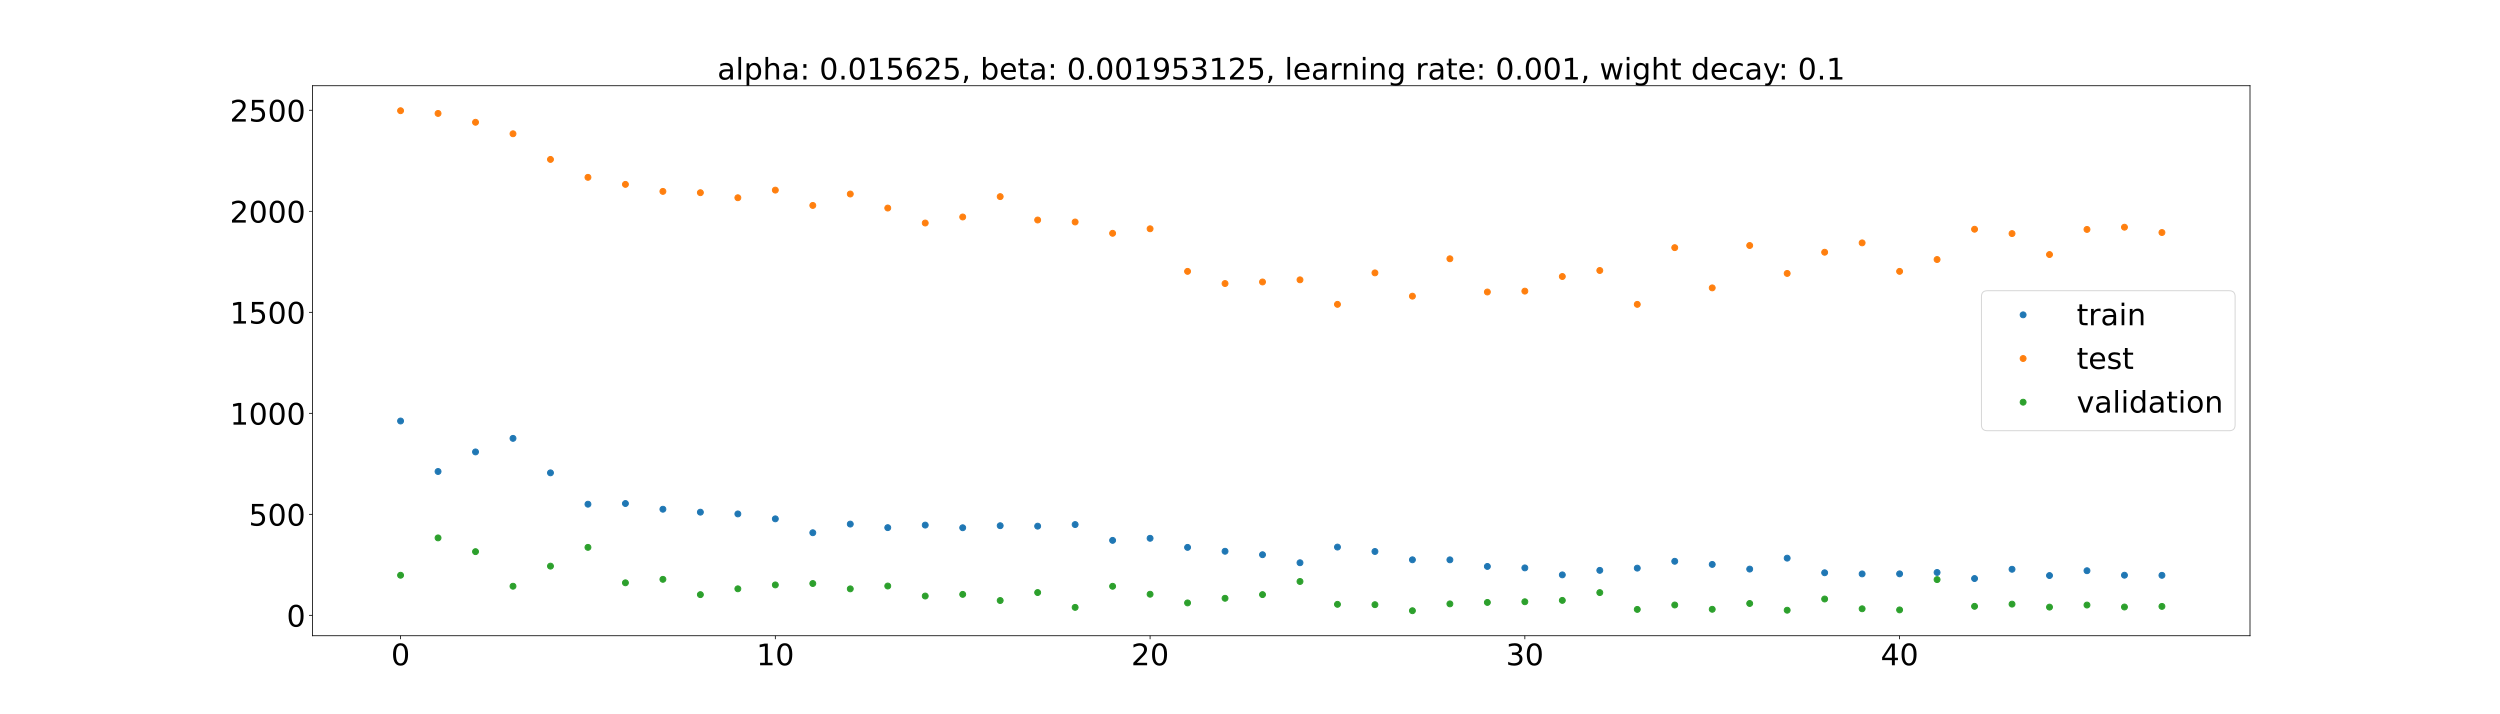 <?xml version="1.0" encoding="utf-8" standalone="no"?>
<!DOCTYPE svg PUBLIC "-//W3C//DTD SVG 1.1//EN"
  "http://www.w3.org/Graphics/SVG/1.1/DTD/svg11.dtd">
<!-- Created with matplotlib (https://matplotlib.org/) -->
<svg height="720pt" version="1.1" viewBox="0 0 2520 720" width="2520pt" xmlns="http://www.w3.org/2000/svg" xmlns:xlink="http://www.w3.org/1999/xlink">
 <defs>
  <style type="text/css">*{stroke-linecap:butt;stroke-linejoin:round;}</style>
 </defs>
 <g id="figure_1">
  <g id="patch_1">
   <path d="M 0 720 
L 2520 720 
L 2520 0 
L 0 0 
z
" style="fill:#ffffff;"/>
  </g>
  <g id="axes_1">
   <g id="patch_2">
    <path d="M 315 640.8 
L 2268 640.8 
L 2268 86.4 
L 315 86.4 
z
" style="fill:#ffffff;"/>
   </g>
   <g id="matplotlib.axis_1">
    <g id="xtick_1">
     <g id="line2d_1">
      <defs>
       <path d="M 0 0 
L 0 3.5 
" id="m7a3bc79a1e" style="stroke:#000000;stroke-width:0.8;"/>
      </defs>
      <g>
       <use style="stroke:#000000;stroke-width:0.8;" x="403.773" xlink:href="#m7a3bc79a1e" y="640.8"/>
      </g>
     </g>
     <g id="text_1">
      <!-- 0 -->
      <g transform="translate(394.229 670.595)scale(0.3 -0.3)">
       <defs>
        <path d="M 31.781 66.406 
Q 24.172 66.406 20.328 58.906 
Q 16.5 51.422 16.5 36.375 
Q 16.5 21.391 20.328 13.891 
Q 24.172 6.391 31.781 6.391 
Q 39.453 6.391 43.281 13.891 
Q 47.125 21.391 47.125 36.375 
Q 47.125 51.422 43.281 58.906 
Q 39.453 66.406 31.781 66.406 
z
M 31.781 74.219 
Q 44.047 74.219 50.516 64.516 
Q 56.984 54.828 56.984 36.375 
Q 56.984 17.969 50.516 8.266 
Q 44.047 -1.422 31.781 -1.422 
Q 19.531 -1.422 13.062 8.266 
Q 6.594 17.969 6.594 36.375 
Q 6.594 54.828 13.062 64.516 
Q 19.531 74.219 31.781 74.219 
z
" id="DejaVuSans-48"/>
       </defs>
       <use xlink:href="#DejaVuSans-48"/>
      </g>
     </g>
    </g>
    <g id="xtick_2">
     <g id="line2d_2">
      <g>
       <use style="stroke:#000000;stroke-width:0.8;" x="781.529" xlink:href="#m7a3bc79a1e" y="640.8"/>
      </g>
     </g>
     <g id="text_2">
      <!-- 10 -->
      <g transform="translate(762.442 670.595)scale(0.3 -0.3)">
       <defs>
        <path d="M 12.406 8.297 
L 28.516 8.297 
L 28.516 63.922 
L 10.984 60.406 
L 10.984 69.391 
L 28.422 72.906 
L 38.281 72.906 
L 38.281 8.297 
L 54.391 8.297 
L 54.391 0 
L 12.406 0 
z
" id="DejaVuSans-49"/>
       </defs>
       <use xlink:href="#DejaVuSans-49"/>
       <use x="63.623" xlink:href="#DejaVuSans-48"/>
      </g>
     </g>
    </g>
    <g id="xtick_3">
     <g id="line2d_3">
      <g>
       <use style="stroke:#000000;stroke-width:0.8;" x="1159.285" xlink:href="#m7a3bc79a1e" y="640.8"/>
      </g>
     </g>
     <g id="text_3">
      <!-- 20 -->
      <g transform="translate(1140.198 670.595)scale(0.3 -0.3)">
       <defs>
        <path d="M 19.188 8.297 
L 53.609 8.297 
L 53.609 0 
L 7.328 0 
L 7.328 8.297 
Q 12.938 14.109 22.625 23.891 
Q 32.328 33.688 34.812 36.531 
Q 39.547 41.844 41.422 45.531 
Q 43.312 49.219 43.312 52.781 
Q 43.312 58.594 39.234 62.25 
Q 35.156 65.922 28.609 65.922 
Q 23.969 65.922 18.812 64.312 
Q 13.672 62.703 7.812 59.422 
L 7.812 69.391 
Q 13.766 71.781 18.938 73 
Q 24.125 74.219 28.422 74.219 
Q 39.75 74.219 46.484 68.547 
Q 53.219 62.891 53.219 53.422 
Q 53.219 48.922 51.531 44.891 
Q 49.859 40.875 45.406 35.406 
Q 44.188 33.984 37.641 27.219 
Q 31.109 20.453 19.188 8.297 
z
" id="DejaVuSans-50"/>
       </defs>
       <use xlink:href="#DejaVuSans-50"/>
       <use x="63.623" xlink:href="#DejaVuSans-48"/>
      </g>
     </g>
    </g>
    <g id="xtick_4">
     <g id="line2d_4">
      <g>
       <use style="stroke:#000000;stroke-width:0.8;" x="1537.042" xlink:href="#m7a3bc79a1e" y="640.8"/>
      </g>
     </g>
     <g id="text_4">
      <!-- 30 -->
      <g transform="translate(1517.954 670.595)scale(0.3 -0.3)">
       <defs>
        <path d="M 40.578 39.312 
Q 47.656 37.797 51.625 33 
Q 55.609 28.219 55.609 21.188 
Q 55.609 10.406 48.188 4.484 
Q 40.766 -1.422 27.094 -1.422 
Q 22.516 -1.422 17.656 -0.516 
Q 12.797 0.391 7.625 2.203 
L 7.625 11.719 
Q 11.719 9.328 16.594 8.109 
Q 21.484 6.891 26.812 6.891 
Q 36.078 6.891 40.938 10.547 
Q 45.797 14.203 45.797 21.188 
Q 45.797 27.641 41.281 31.266 
Q 36.766 34.906 28.719 34.906 
L 20.219 34.906 
L 20.219 43.016 
L 29.109 43.016 
Q 36.375 43.016 40.234 45.922 
Q 44.094 48.828 44.094 54.297 
Q 44.094 59.906 40.109 62.906 
Q 36.141 65.922 28.719 65.922 
Q 24.656 65.922 20.016 65.031 
Q 15.375 64.156 9.812 62.312 
L 9.812 71.094 
Q 15.438 72.656 20.344 73.438 
Q 25.25 74.219 29.594 74.219 
Q 40.828 74.219 47.359 69.109 
Q 53.906 64.016 53.906 55.328 
Q 53.906 49.266 50.438 45.094 
Q 46.969 40.922 40.578 39.312 
z
" id="DejaVuSans-51"/>
       </defs>
       <use xlink:href="#DejaVuSans-51"/>
       <use x="63.623" xlink:href="#DejaVuSans-48"/>
      </g>
     </g>
    </g>
    <g id="xtick_5">
     <g id="line2d_5">
      <g>
       <use style="stroke:#000000;stroke-width:0.8;" x="1914.798" xlink:href="#m7a3bc79a1e" y="640.8"/>
      </g>
     </g>
     <g id="text_5">
      <!-- 40 -->
      <g transform="translate(1895.71 670.595)scale(0.3 -0.3)">
       <defs>
        <path d="M 37.797 64.312 
L 12.891 25.391 
L 37.797 25.391 
z
M 35.203 72.906 
L 47.609 72.906 
L 47.609 25.391 
L 58.016 25.391 
L 58.016 17.188 
L 47.609 17.188 
L 47.609 0 
L 37.797 0 
L 37.797 17.188 
L 4.891 17.188 
L 4.891 26.703 
z
" id="DejaVuSans-52"/>
       </defs>
       <use xlink:href="#DejaVuSans-52"/>
       <use x="63.623" xlink:href="#DejaVuSans-48"/>
      </g>
     </g>
    </g>
   </g>
   <g id="matplotlib.axis_2">
    <g id="ytick_1">
     <g id="line2d_6">
      <defs>
       <path d="M 0 0 
L -3.5 0 
" id="m03a68e1962" style="stroke:#000000;stroke-width:0.8;"/>
      </defs>
      <g>
       <use style="stroke:#000000;stroke-width:0.8;" x="315" xlink:href="#m03a68e1962" y="620.285"/>
      </g>
     </g>
     <g id="text_6">
      <!-- 0 -->
      <g transform="translate(288.913 631.683)scale(0.3 -0.3)">
       <use xlink:href="#DejaVuSans-48"/>
      </g>
     </g>
    </g>
    <g id="ytick_2">
     <g id="line2d_7">
      <g>
       <use style="stroke:#000000;stroke-width:0.8;" x="315" xlink:href="#m03a68e1962" y="518.462"/>
      </g>
     </g>
     <g id="text_7">
      <!-- 500 -->
      <g transform="translate(250.738 529.859)scale(0.3 -0.3)">
       <defs>
        <path d="M 10.797 72.906 
L 49.516 72.906 
L 49.516 64.594 
L 19.828 64.594 
L 19.828 46.734 
Q 21.969 47.469 24.109 47.828 
Q 26.266 48.188 28.422 48.188 
Q 40.625 48.188 47.75 41.5 
Q 54.891 34.812 54.891 23.391 
Q 54.891 11.625 47.562 5.094 
Q 40.234 -1.422 26.906 -1.422 
Q 22.312 -1.422 17.547 -0.641 
Q 12.797 0.141 7.719 1.703 
L 7.719 11.625 
Q 12.109 9.234 16.797 8.062 
Q 21.484 6.891 26.703 6.891 
Q 35.156 6.891 40.078 11.328 
Q 45.016 15.766 45.016 23.391 
Q 45.016 31 40.078 35.438 
Q 35.156 39.891 26.703 39.891 
Q 22.75 39.891 18.812 39.016 
Q 14.891 38.141 10.797 36.281 
z
" id="DejaVuSans-53"/>
       </defs>
       <use xlink:href="#DejaVuSans-53"/>
       <use x="63.623" xlink:href="#DejaVuSans-48"/>
       <use x="127.246" xlink:href="#DejaVuSans-48"/>
      </g>
     </g>
    </g>
    <g id="ytick_3">
     <g id="line2d_8">
      <g>
       <use style="stroke:#000000;stroke-width:0.8;" x="315" xlink:href="#m03a68e1962" y="416.638"/>
      </g>
     </g>
     <g id="text_8">
      <!-- 1000 -->
      <g transform="translate(231.65 428.036)scale(0.3 -0.3)">
       <use xlink:href="#DejaVuSans-49"/>
       <use x="63.623" xlink:href="#DejaVuSans-48"/>
       <use x="127.246" xlink:href="#DejaVuSans-48"/>
       <use x="190.869" xlink:href="#DejaVuSans-48"/>
      </g>
     </g>
    </g>
    <g id="ytick_4">
     <g id="line2d_9">
      <g>
       <use style="stroke:#000000;stroke-width:0.8;" x="315" xlink:href="#m03a68e1962" y="314.814"/>
      </g>
     </g>
     <g id="text_9">
      <!-- 1500 -->
      <g transform="translate(231.65 326.212)scale(0.3 -0.3)">
       <use xlink:href="#DejaVuSans-49"/>
       <use x="63.623" xlink:href="#DejaVuSans-53"/>
       <use x="127.246" xlink:href="#DejaVuSans-48"/>
       <use x="190.869" xlink:href="#DejaVuSans-48"/>
      </g>
     </g>
    </g>
    <g id="ytick_5">
     <g id="line2d_10">
      <g>
       <use style="stroke:#000000;stroke-width:0.8;" x="315" xlink:href="#m03a68e1962" y="212.99"/>
      </g>
     </g>
     <g id="text_10">
      <!-- 2000 -->
      <g transform="translate(231.65 224.388)scale(0.3 -0.3)">
       <use xlink:href="#DejaVuSans-50"/>
       <use x="63.623" xlink:href="#DejaVuSans-48"/>
       <use x="127.246" xlink:href="#DejaVuSans-48"/>
       <use x="190.869" xlink:href="#DejaVuSans-48"/>
      </g>
     </g>
    </g>
    <g id="ytick_6">
     <g id="line2d_11">
      <g>
       <use style="stroke:#000000;stroke-width:0.8;" x="315" xlink:href="#m03a68e1962" y="111.166"/>
      </g>
     </g>
     <g id="text_11">
      <!-- 2500 -->
      <g transform="translate(231.65 122.564)scale(0.3 -0.3)">
       <use xlink:href="#DejaVuSans-50"/>
       <use x="63.623" xlink:href="#DejaVuSans-53"/>
       <use x="127.246" xlink:href="#DejaVuSans-48"/>
       <use x="190.869" xlink:href="#DejaVuSans-48"/>
      </g>
     </g>
    </g>
   </g>
   <g id="line2d_12">
    <defs>
     <path d="M 0 3 
C 0.796 3 1.559 2.684 2.121 2.121 
C 2.684 1.559 3 0.796 3 0 
C 3 -0.796 2.684 -1.559 2.121 -2.121 
C 1.559 -2.684 0.796 -3 0 -3 
C -0.796 -3 -1.559 -2.684 -2.121 -2.121 
C -2.684 -1.559 -3 -0.796 -3 0 
C -3 0.796 -2.684 1.559 -2.121 2.121 
C -1.559 2.684 -0.796 3 0 3 
z
" id="mf863f620b2" style="stroke:#1f77b4;"/>
    </defs>
    <g clip-path="url(#p80e35e5e14)">
     <use style="fill:#1f77b4;stroke:#1f77b4;" x="403.773" xlink:href="#mf863f620b2" y="424.376"/>
     <use style="fill:#1f77b4;stroke:#1f77b4;" x="441.548" xlink:href="#mf863f620b2" y="475.265"/>
     <use style="fill:#1f77b4;stroke:#1f77b4;" x="479.324" xlink:href="#mf863f620b2" y="455.53"/>
     <use style="fill:#1f77b4;stroke:#1f77b4;" x="517.1" xlink:href="#mf863f620b2" y="441.871"/>
     <use style="fill:#1f77b4;stroke:#1f77b4;" x="554.875" xlink:href="#mf863f620b2" y="476.624"/>
     <use style="fill:#1f77b4;stroke:#1f77b4;" x="592.651" xlink:href="#mf863f620b2" y="508.236"/>
     <use style="fill:#1f77b4;stroke:#1f77b4;" x="630.426" xlink:href="#mf863f620b2" y="507.545"/>
     <use style="fill:#1f77b4;stroke:#1f77b4;" x="668.202" xlink:href="#mf863f620b2" y="513.306"/>
     <use style="fill:#1f77b4;stroke:#1f77b4;" x="705.978" xlink:href="#mf863f620b2" y="516.265"/>
     <use style="fill:#1f77b4;stroke:#1f77b4;" x="743.753" xlink:href="#mf863f620b2" y="518.026"/>
     <use style="fill:#1f77b4;stroke:#1f77b4;" x="781.529" xlink:href="#mf863f620b2" y="522.99"/>
     <use style="fill:#1f77b4;stroke:#1f77b4;" x="819.305" xlink:href="#mf863f620b2" y="536.994"/>
     <use style="fill:#1f77b4;stroke:#1f77b4;" x="857.08" xlink:href="#mf863f620b2" y="528.276"/>
     <use style="fill:#1f77b4;stroke:#1f77b4;" x="894.856" xlink:href="#mf863f620b2" y="531.854"/>
     <use style="fill:#1f77b4;stroke:#1f77b4;" x="932.632" xlink:href="#mf863f620b2" y="529.295"/>
     <use style="fill:#1f77b4;stroke:#1f77b4;" x="970.407" xlink:href="#mf863f620b2" y="531.971"/>
     <use style="fill:#1f77b4;stroke:#1f77b4;" x="1008.183" xlink:href="#mf863f620b2" y="529.903"/>
     <use style="fill:#1f77b4;stroke:#1f77b4;" x="1045.958" xlink:href="#mf863f620b2" y="530.369"/>
     <use style="fill:#1f77b4;stroke:#1f77b4;" x="1083.734" xlink:href="#mf863f620b2" y="528.749"/>
     <use style="fill:#1f77b4;stroke:#1f77b4;" x="1121.51" xlink:href="#mf863f620b2" y="544.695"/>
     <use style="fill:#1f77b4;stroke:#1f77b4;" x="1159.285" xlink:href="#mf863f620b2" y="542.597"/>
     <use style="fill:#1f77b4;stroke:#1f77b4;" x="1197.061" xlink:href="#mf863f620b2" y="551.753"/>
     <use style="fill:#1f77b4;stroke:#1f77b4;" x="1234.837" xlink:href="#mf863f620b2" y="555.68"/>
     <use style="fill:#1f77b4;stroke:#1f77b4;" x="1272.612" xlink:href="#mf863f620b2" y="559.15"/>
     <use style="fill:#1f77b4;stroke:#1f77b4;" x="1310.388" xlink:href="#mf863f620b2" y="567.238"/>
     <use style="fill:#1f77b4;stroke:#1f77b4;" x="1348.163" xlink:href="#mf863f620b2" y="551.448"/>
     <use style="fill:#1f77b4;stroke:#1f77b4;" x="1385.939" xlink:href="#mf863f620b2" y="555.9"/>
     <use style="fill:#1f77b4;stroke:#1f77b4;" x="1423.715" xlink:href="#mf863f620b2" y="564.265"/>
     <use style="fill:#1f77b4;stroke:#1f77b4;" x="1461.49" xlink:href="#mf863f620b2" y="564.3"/>
     <use style="fill:#1f77b4;stroke:#1f77b4;" x="1499.266" xlink:href="#mf863f620b2" y="570.968"/>
     <use style="fill:#1f77b4;stroke:#1f77b4;" x="1537.042" xlink:href="#mf863f620b2" y="572.43"/>
     <use style="fill:#1f77b4;stroke:#1f77b4;" x="1574.817" xlink:href="#mf863f620b2" y="579.465"/>
     <use style="fill:#1f77b4;stroke:#1f77b4;" x="1612.593" xlink:href="#mf863f620b2" y="574.914"/>
     <use style="fill:#1f77b4;stroke:#1f77b4;" x="1650.368" xlink:href="#mf863f620b2" y="572.674"/>
     <use style="fill:#1f77b4;stroke:#1f77b4;" x="1688.144" xlink:href="#mf863f620b2" y="565.776"/>
     <use style="fill:#1f77b4;stroke:#1f77b4;" x="1725.92" xlink:href="#mf863f620b2" y="568.934"/>
     <use style="fill:#1f77b4;stroke:#1f77b4;" x="1763.695" xlink:href="#mf863f620b2" y="573.64"/>
     <use style="fill:#1f77b4;stroke:#1f77b4;" x="1801.471" xlink:href="#mf863f620b2" y="562.612"/>
     <use style="fill:#1f77b4;stroke:#1f77b4;" x="1839.247" xlink:href="#mf863f620b2" y="577.349"/>
     <use style="fill:#1f77b4;stroke:#1f77b4;" x="1877.022" xlink:href="#mf863f620b2" y="578.489"/>
     <use style="fill:#1f77b4;stroke:#1f77b4;" x="1914.798" xlink:href="#mf863f620b2" y="578.433"/>
     <use style="fill:#1f77b4;stroke:#1f77b4;" x="1952.574" xlink:href="#mf863f620b2" y="577.04"/>
     <use style="fill:#1f77b4;stroke:#1f77b4;" x="1990.349" xlink:href="#mf863f620b2" y="583.164"/>
     <use style="fill:#1f77b4;stroke:#1f77b4;" x="2028.125" xlink:href="#mf863f620b2" y="573.823"/>
     <use style="fill:#1f77b4;stroke:#1f77b4;" x="2065.9" xlink:href="#mf863f620b2" y="580.145"/>
     <use style="fill:#1f77b4;stroke:#1f77b4;" x="2103.676" xlink:href="#mf863f620b2" y="575.279"/>
     <use style="fill:#1f77b4;stroke:#1f77b4;" x="2141.452" xlink:href="#mf863f620b2" y="579.804"/>
     <use style="fill:#1f77b4;stroke:#1f77b4;" x="2179.227" xlink:href="#mf863f620b2" y="579.92"/>
    </g>
   </g>
   <g id="line2d_13">
    <defs>
     <path d="M 0 3 
C 0.796 3 1.559 2.684 2.121 2.121 
C 2.684 1.559 3 0.796 3 0 
C 3 -0.796 2.684 -1.559 2.121 -2.121 
C 1.559 -2.684 0.796 -3 0 -3 
C -0.796 -3 -1.559 -2.684 -2.121 -2.121 
C -2.684 -1.559 -3 -0.796 -3 0 
C -3 0.796 -2.684 1.559 -2.121 2.121 
C -1.559 2.684 -0.796 3 0 3 
z
" id="mc8bc34fc7a" style="stroke:#ff7f0e;"/>
    </defs>
    <g clip-path="url(#p80e35e5e14)">
     <use style="fill:#ff7f0e;stroke:#ff7f0e;" x="403.773" xlink:href="#mc8bc34fc7a" y="111.6"/>
     <use style="fill:#ff7f0e;stroke:#ff7f0e;" x="441.548" xlink:href="#mc8bc34fc7a" y="114.347"/>
     <use style="fill:#ff7f0e;stroke:#ff7f0e;" x="479.324" xlink:href="#mc8bc34fc7a" y="123.244"/>
     <use style="fill:#ff7f0e;stroke:#ff7f0e;" x="517.1" xlink:href="#mc8bc34fc7a" y="134.831"/>
     <use style="fill:#ff7f0e;stroke:#ff7f0e;" x="554.875" xlink:href="#mc8bc34fc7a" y="160.694"/>
     <use style="fill:#ff7f0e;stroke:#ff7f0e;" x="592.651" xlink:href="#mc8bc34fc7a" y="178.759"/>
     <use style="fill:#ff7f0e;stroke:#ff7f0e;" x="630.426" xlink:href="#mc8bc34fc7a" y="185.852"/>
     <use style="fill:#ff7f0e;stroke:#ff7f0e;" x="668.202" xlink:href="#mc8bc34fc7a" y="192.927"/>
     <use style="fill:#ff7f0e;stroke:#ff7f0e;" x="705.978" xlink:href="#mc8bc34fc7a" y="194.241"/>
     <use style="fill:#ff7f0e;stroke:#ff7f0e;" x="743.753" xlink:href="#mc8bc34fc7a" y="199.32"/>
     <use style="fill:#ff7f0e;stroke:#ff7f0e;" x="781.529" xlink:href="#mc8bc34fc7a" y="191.64"/>
     <use style="fill:#ff7f0e;stroke:#ff7f0e;" x="819.305" xlink:href="#mc8bc34fc7a" y="207.079"/>
     <use style="fill:#ff7f0e;stroke:#ff7f0e;" x="857.08" xlink:href="#mc8bc34fc7a" y="195.561"/>
     <use style="fill:#ff7f0e;stroke:#ff7f0e;" x="894.856" xlink:href="#mc8bc34fc7a" y="209.721"/>
     <use style="fill:#ff7f0e;stroke:#ff7f0e;" x="932.632" xlink:href="#mc8bc34fc7a" y="224.796"/>
     <use style="fill:#ff7f0e;stroke:#ff7f0e;" x="970.407" xlink:href="#mc8bc34fc7a" y="218.715"/>
     <use style="fill:#ff7f0e;stroke:#ff7f0e;" x="1008.183" xlink:href="#mc8bc34fc7a" y="198.183"/>
     <use style="fill:#ff7f0e;stroke:#ff7f0e;" x="1045.958" xlink:href="#mc8bc34fc7a" y="221.763"/>
     <use style="fill:#ff7f0e;stroke:#ff7f0e;" x="1083.734" xlink:href="#mc8bc34fc7a" y="223.758"/>
     <use style="fill:#ff7f0e;stroke:#ff7f0e;" x="1121.51" xlink:href="#mc8bc34fc7a" y="235.156"/>
     <use style="fill:#ff7f0e;stroke:#ff7f0e;" x="1159.285" xlink:href="#mc8bc34fc7a" y="230.6"/>
     <use style="fill:#ff7f0e;stroke:#ff7f0e;" x="1197.061" xlink:href="#mc8bc34fc7a" y="273.536"/>
     <use style="fill:#ff7f0e;stroke:#ff7f0e;" x="1234.837" xlink:href="#mc8bc34fc7a" y="285.802"/>
     <use style="fill:#ff7f0e;stroke:#ff7f0e;" x="1272.612" xlink:href="#mc8bc34fc7a" y="284.219"/>
     <use style="fill:#ff7f0e;stroke:#ff7f0e;" x="1310.388" xlink:href="#mc8bc34fc7a" y="282.052"/>
     <use style="fill:#ff7f0e;stroke:#ff7f0e;" x="1348.163" xlink:href="#mc8bc34fc7a" y="306.775"/>
     <use style="fill:#ff7f0e;stroke:#ff7f0e;" x="1385.939" xlink:href="#mc8bc34fc7a" y="275.051"/>
     <use style="fill:#ff7f0e;stroke:#ff7f0e;" x="1423.715" xlink:href="#mc8bc34fc7a" y="298.531"/>
     <use style="fill:#ff7f0e;stroke:#ff7f0e;" x="1461.49" xlink:href="#mc8bc34fc7a" y="260.836"/>
     <use style="fill:#ff7f0e;stroke:#ff7f0e;" x="1499.266" xlink:href="#mc8bc34fc7a" y="294.332"/>
     <use style="fill:#ff7f0e;stroke:#ff7f0e;" x="1537.042" xlink:href="#mc8bc34fc7a" y="293.459"/>
     <use style="fill:#ff7f0e;stroke:#ff7f0e;" x="1574.817" xlink:href="#mc8bc34fc7a" y="278.72"/>
     <use style="fill:#ff7f0e;stroke:#ff7f0e;" x="1612.593" xlink:href="#mc8bc34fc7a" y="272.654"/>
     <use style="fill:#ff7f0e;stroke:#ff7f0e;" x="1650.368" xlink:href="#mc8bc34fc7a" y="306.793"/>
     <use style="fill:#ff7f0e;stroke:#ff7f0e;" x="1688.144" xlink:href="#mc8bc34fc7a" y="249.634"/>
     <use style="fill:#ff7f0e;stroke:#ff7f0e;" x="1725.92" xlink:href="#mc8bc34fc7a" y="290.17"/>
     <use style="fill:#ff7f0e;stroke:#ff7f0e;" x="1763.695" xlink:href="#mc8bc34fc7a" y="247.465"/>
     <use style="fill:#ff7f0e;stroke:#ff7f0e;" x="1801.471" xlink:href="#mc8bc34fc7a" y="275.619"/>
     <use style="fill:#ff7f0e;stroke:#ff7f0e;" x="1839.247" xlink:href="#mc8bc34fc7a" y="254.247"/>
     <use style="fill:#ff7f0e;stroke:#ff7f0e;" x="1877.022" xlink:href="#mc8bc34fc7a" y="244.807"/>
     <use style="fill:#ff7f0e;stroke:#ff7f0e;" x="1914.798" xlink:href="#mc8bc34fc7a" y="273.531"/>
     <use style="fill:#ff7f0e;stroke:#ff7f0e;" x="1952.574" xlink:href="#mc8bc34fc7a" y="261.592"/>
     <use style="fill:#ff7f0e;stroke:#ff7f0e;" x="1990.349" xlink:href="#mc8bc34fc7a" y="231.066"/>
     <use style="fill:#ff7f0e;stroke:#ff7f0e;" x="2028.125" xlink:href="#mc8bc34fc7a" y="235.441"/>
     <use style="fill:#ff7f0e;stroke:#ff7f0e;" x="2065.9" xlink:href="#mc8bc34fc7a" y="256.576"/>
     <use style="fill:#ff7f0e;stroke:#ff7f0e;" x="2103.676" xlink:href="#mc8bc34fc7a" y="231.266"/>
     <use style="fill:#ff7f0e;stroke:#ff7f0e;" x="2141.452" xlink:href="#mc8bc34fc7a" y="229.018"/>
     <use style="fill:#ff7f0e;stroke:#ff7f0e;" x="2179.227" xlink:href="#mc8bc34fc7a" y="234.382"/>
    </g>
   </g>
   <g id="line2d_14">
    <defs>
     <path d="M 0 3 
C 0.796 3 1.559 2.684 2.121 2.121 
C 2.684 1.559 3 0.796 3 0 
C 3 -0.796 2.684 -1.559 2.121 -2.121 
C 1.559 -2.684 0.796 -3 0 -3 
C -0.796 -3 -1.559 -2.684 -2.121 -2.121 
C -2.684 -1.559 -3 -0.796 -3 0 
C -3 0.796 -2.684 1.559 -2.121 2.121 
C -1.559 2.684 -0.796 3 0 3 
z
" id="mdd166e817a" style="stroke:#2ca02c;"/>
    </defs>
    <g clip-path="url(#p80e35e5e14)">
     <use style="fill:#2ca02c;stroke:#2ca02c;" x="403.773" xlink:href="#mdd166e817a" y="579.838"/>
     <use style="fill:#2ca02c;stroke:#2ca02c;" x="441.548" xlink:href="#mdd166e817a" y="542.193"/>
     <use style="fill:#2ca02c;stroke:#2ca02c;" x="479.324" xlink:href="#mdd166e817a" y="556.056"/>
     <use style="fill:#2ca02c;stroke:#2ca02c;" x="517.1" xlink:href="#mdd166e817a" y="590.923"/>
     <use style="fill:#2ca02c;stroke:#2ca02c;" x="554.875" xlink:href="#mdd166e817a" y="570.662"/>
     <use style="fill:#2ca02c;stroke:#2ca02c;" x="592.651" xlink:href="#mdd166e817a" y="551.74"/>
     <use style="fill:#2ca02c;stroke:#2ca02c;" x="630.426" xlink:href="#mdd166e817a" y="587.466"/>
     <use style="fill:#2ca02c;stroke:#2ca02c;" x="668.202" xlink:href="#mdd166e817a" y="583.964"/>
     <use style="fill:#2ca02c;stroke:#2ca02c;" x="705.978" xlink:href="#mdd166e817a" y="599.394"/>
     <use style="fill:#2ca02c;stroke:#2ca02c;" x="743.753" xlink:href="#mdd166e817a" y="593.508"/>
     <use style="fill:#2ca02c;stroke:#2ca02c;" x="781.529" xlink:href="#mdd166e817a" y="589.591"/>
     <use style="fill:#2ca02c;stroke:#2ca02c;" x="819.305" xlink:href="#mdd166e817a" y="588.183"/>
     <use style="fill:#2ca02c;stroke:#2ca02c;" x="857.08" xlink:href="#mdd166e817a" y="593.562"/>
     <use style="fill:#2ca02c;stroke:#2ca02c;" x="894.856" xlink:href="#mdd166e817a" y="590.71"/>
     <use style="fill:#2ca02c;stroke:#2ca02c;" x="932.632" xlink:href="#mdd166e817a" y="600.801"/>
     <use style="fill:#2ca02c;stroke:#2ca02c;" x="970.407" xlink:href="#mdd166e817a" y="599.119"/>
     <use style="fill:#2ca02c;stroke:#2ca02c;" x="1008.183" xlink:href="#mdd166e817a" y="605.321"/>
     <use style="fill:#2ca02c;stroke:#2ca02c;" x="1045.958" xlink:href="#mdd166e817a" y="597.277"/>
     <use style="fill:#2ca02c;stroke:#2ca02c;" x="1083.734" xlink:href="#mdd166e817a" y="612.237"/>
     <use style="fill:#2ca02c;stroke:#2ca02c;" x="1121.51" xlink:href="#mdd166e817a" y="590.968"/>
     <use style="fill:#2ca02c;stroke:#2ca02c;" x="1159.285" xlink:href="#mdd166e817a" y="598.989"/>
     <use style="fill:#2ca02c;stroke:#2ca02c;" x="1197.061" xlink:href="#mdd166e817a" y="607.732"/>
     <use style="fill:#2ca02c;stroke:#2ca02c;" x="1234.837" xlink:href="#mdd166e817a" y="603.073"/>
     <use style="fill:#2ca02c;stroke:#2ca02c;" x="1272.612" xlink:href="#mdd166e817a" y="599.36"/>
     <use style="fill:#2ca02c;stroke:#2ca02c;" x="1310.388" xlink:href="#mdd166e817a" y="586.13"/>
     <use style="fill:#2ca02c;stroke:#2ca02c;" x="1348.163" xlink:href="#mdd166e817a" y="609.16"/>
     <use style="fill:#2ca02c;stroke:#2ca02c;" x="1385.939" xlink:href="#mdd166e817a" y="609.511"/>
     <use style="fill:#2ca02c;stroke:#2ca02c;" x="1423.715" xlink:href="#mdd166e817a" y="615.6"/>
     <use style="fill:#2ca02c;stroke:#2ca02c;" x="1461.49" xlink:href="#mdd166e817a" y="608.696"/>
     <use style="fill:#2ca02c;stroke:#2ca02c;" x="1499.266" xlink:href="#mdd166e817a" y="607.245"/>
     <use style="fill:#2ca02c;stroke:#2ca02c;" x="1537.042" xlink:href="#mdd166e817a" y="606.564"/>
     <use style="fill:#2ca02c;stroke:#2ca02c;" x="1574.817" xlink:href="#mdd166e817a" y="605.191"/>
     <use style="fill:#2ca02c;stroke:#2ca02c;" x="1612.593" xlink:href="#mdd166e817a" y="597.329"/>
     <use style="fill:#2ca02c;stroke:#2ca02c;" x="1650.368" xlink:href="#mdd166e817a" y="614.284"/>
     <use style="fill:#2ca02c;stroke:#2ca02c;" x="1688.144" xlink:href="#mdd166e817a" y="609.823"/>
     <use style="fill:#2ca02c;stroke:#2ca02c;" x="1725.92" xlink:href="#mdd166e817a" y="614.16"/>
     <use style="fill:#2ca02c;stroke:#2ca02c;" x="1763.695" xlink:href="#mdd166e817a" y="608.307"/>
     <use style="fill:#2ca02c;stroke:#2ca02c;" x="1801.471" xlink:href="#mdd166e817a" y="615.096"/>
     <use style="fill:#2ca02c;stroke:#2ca02c;" x="1839.247" xlink:href="#mdd166e817a" y="603.799"/>
     <use style="fill:#2ca02c;stroke:#2ca02c;" x="1877.022" xlink:href="#mdd166e817a" y="613.647"/>
     <use style="fill:#2ca02c;stroke:#2ca02c;" x="1914.798" xlink:href="#mdd166e817a" y="614.777"/>
     <use style="fill:#2ca02c;stroke:#2ca02c;" x="1952.574" xlink:href="#mdd166e817a" y="584.23"/>
     <use style="fill:#2ca02c;stroke:#2ca02c;" x="1990.349" xlink:href="#mdd166e817a" y="611.174"/>
     <use style="fill:#2ca02c;stroke:#2ca02c;" x="2028.125" xlink:href="#mdd166e817a" y="608.961"/>
     <use style="fill:#2ca02c;stroke:#2ca02c;" x="2065.9" xlink:href="#mdd166e817a" y="611.97"/>
     <use style="fill:#2ca02c;stroke:#2ca02c;" x="2103.676" xlink:href="#mdd166e817a" y="609.882"/>
     <use style="fill:#2ca02c;stroke:#2ca02c;" x="2141.452" xlink:href="#mdd166e817a" y="611.86"/>
     <use style="fill:#2ca02c;stroke:#2ca02c;" x="2179.227" xlink:href="#mdd166e817a" y="611.258"/>
    </g>
   </g>
   <g id="patch_3">
    <path d="M 315 640.8 
L 315 86.4 
" style="fill:none;stroke:#000000;stroke-linecap:square;stroke-linejoin:miter;stroke-width:0.8;"/>
   </g>
   <g id="patch_4">
    <path d="M 2268 640.8 
L 2268 86.4 
" style="fill:none;stroke:#000000;stroke-linecap:square;stroke-linejoin:miter;stroke-width:0.8;"/>
   </g>
   <g id="patch_5">
    <path d="M 315 640.8 
L 2268 640.8 
" style="fill:none;stroke:#000000;stroke-linecap:square;stroke-linejoin:miter;stroke-width:0.8;"/>
   </g>
   <g id="patch_6">
    <path d="M 315 86.4 
L 2268 86.4 
" style="fill:none;stroke:#000000;stroke-linecap:square;stroke-linejoin:miter;stroke-width:0.8;"/>
   </g>
   <g id="text_12">
    <!-- alpha: 0.015625, beta: 0.001953125, learning rate: 0.001, wight decay: 0.1 -->
    <g transform="translate(723.11 80.161)scale(0.3 -0.3)">
     <defs>
      <path d="M 34.281 27.484 
Q 23.391 27.484 19.188 25 
Q 14.984 22.516 14.984 16.5 
Q 14.984 11.719 18.141 8.906 
Q 21.297 6.109 26.703 6.109 
Q 34.188 6.109 38.703 11.406 
Q 43.219 16.703 43.219 25.484 
L 43.219 27.484 
z
M 52.203 31.203 
L 52.203 0 
L 43.219 0 
L 43.219 8.297 
Q 40.141 3.328 35.547 0.953 
Q 30.953 -1.422 24.312 -1.422 
Q 15.922 -1.422 10.953 3.297 
Q 6 8.016 6 15.922 
Q 6 25.141 12.172 29.828 
Q 18.359 34.516 30.609 34.516 
L 43.219 34.516 
L 43.219 35.406 
Q 43.219 41.609 39.141 45 
Q 35.062 48.391 27.688 48.391 
Q 23 48.391 18.547 47.266 
Q 14.109 46.141 10.016 43.891 
L 10.016 52.203 
Q 14.938 54.109 19.578 55.047 
Q 24.219 56 28.609 56 
Q 40.484 56 46.344 49.844 
Q 52.203 43.703 52.203 31.203 
z
" id="DejaVuSans-97"/>
      <path d="M 9.422 75.984 
L 18.406 75.984 
L 18.406 0 
L 9.422 0 
z
" id="DejaVuSans-108"/>
      <path d="M 18.109 8.203 
L 18.109 -20.797 
L 9.078 -20.797 
L 9.078 54.688 
L 18.109 54.688 
L 18.109 46.391 
Q 20.953 51.266 25.266 53.625 
Q 29.594 56 35.594 56 
Q 45.562 56 51.781 48.094 
Q 58.016 40.188 58.016 27.297 
Q 58.016 14.406 51.781 6.484 
Q 45.562 -1.422 35.594 -1.422 
Q 29.594 -1.422 25.266 0.953 
Q 20.953 3.328 18.109 8.203 
z
M 48.688 27.297 
Q 48.688 37.203 44.609 42.844 
Q 40.531 48.484 33.406 48.484 
Q 26.266 48.484 22.188 42.844 
Q 18.109 37.203 18.109 27.297 
Q 18.109 17.391 22.188 11.75 
Q 26.266 6.109 33.406 6.109 
Q 40.531 6.109 44.609 11.75 
Q 48.688 17.391 48.688 27.297 
z
" id="DejaVuSans-112"/>
      <path d="M 54.891 33.016 
L 54.891 0 
L 45.906 0 
L 45.906 32.719 
Q 45.906 40.484 42.875 44.328 
Q 39.844 48.188 33.797 48.188 
Q 26.516 48.188 22.312 43.547 
Q 18.109 38.922 18.109 30.906 
L 18.109 0 
L 9.078 0 
L 9.078 75.984 
L 18.109 75.984 
L 18.109 46.188 
Q 21.344 51.125 25.703 53.562 
Q 30.078 56 35.797 56 
Q 45.219 56 50.047 50.172 
Q 54.891 44.344 54.891 33.016 
z
" id="DejaVuSans-104"/>
      <path d="M 11.719 12.406 
L 22.016 12.406 
L 22.016 0 
L 11.719 0 
z
M 11.719 51.703 
L 22.016 51.703 
L 22.016 39.312 
L 11.719 39.312 
z
" id="DejaVuSans-58"/>
      <path id="DejaVuSans-32"/>
      <path d="M 10.688 12.406 
L 21 12.406 
L 21 0 
L 10.688 0 
z
" id="DejaVuSans-46"/>
      <path d="M 33.016 40.375 
Q 26.375 40.375 22.484 35.828 
Q 18.609 31.297 18.609 23.391 
Q 18.609 15.531 22.484 10.953 
Q 26.375 6.391 33.016 6.391 
Q 39.656 6.391 43.531 10.953 
Q 47.406 15.531 47.406 23.391 
Q 47.406 31.297 43.531 35.828 
Q 39.656 40.375 33.016 40.375 
z
M 52.594 71.297 
L 52.594 62.312 
Q 48.875 64.062 45.094 64.984 
Q 41.312 65.922 37.594 65.922 
Q 27.828 65.922 22.672 59.328 
Q 17.531 52.734 16.797 39.406 
Q 19.672 43.656 24.016 45.922 
Q 28.375 48.188 33.594 48.188 
Q 44.578 48.188 50.953 41.516 
Q 57.328 34.859 57.328 23.391 
Q 57.328 12.156 50.688 5.359 
Q 44.047 -1.422 33.016 -1.422 
Q 20.359 -1.422 13.672 8.266 
Q 6.984 17.969 6.984 36.375 
Q 6.984 53.656 15.188 63.938 
Q 23.391 74.219 37.203 74.219 
Q 40.922 74.219 44.703 73.484 
Q 48.484 72.75 52.594 71.297 
z
" id="DejaVuSans-54"/>
      <path d="M 11.719 12.406 
L 22.016 12.406 
L 22.016 4 
L 14.016 -11.625 
L 7.719 -11.625 
L 11.719 4 
z
" id="DejaVuSans-44"/>
      <path d="M 48.688 27.297 
Q 48.688 37.203 44.609 42.844 
Q 40.531 48.484 33.406 48.484 
Q 26.266 48.484 22.188 42.844 
Q 18.109 37.203 18.109 27.297 
Q 18.109 17.391 22.188 11.75 
Q 26.266 6.109 33.406 6.109 
Q 40.531 6.109 44.609 11.75 
Q 48.688 17.391 48.688 27.297 
z
M 18.109 46.391 
Q 20.953 51.266 25.266 53.625 
Q 29.594 56 35.594 56 
Q 45.562 56 51.781 48.094 
Q 58.016 40.188 58.016 27.297 
Q 58.016 14.406 51.781 6.484 
Q 45.562 -1.422 35.594 -1.422 
Q 29.594 -1.422 25.266 0.953 
Q 20.953 3.328 18.109 8.203 
L 18.109 0 
L 9.078 0 
L 9.078 75.984 
L 18.109 75.984 
z
" id="DejaVuSans-98"/>
      <path d="M 56.203 29.594 
L 56.203 25.203 
L 14.891 25.203 
Q 15.484 15.922 20.484 11.062 
Q 25.484 6.203 34.422 6.203 
Q 39.594 6.203 44.453 7.469 
Q 49.312 8.734 54.109 11.281 
L 54.109 2.781 
Q 49.266 0.734 44.188 -0.344 
Q 39.109 -1.422 33.891 -1.422 
Q 20.797 -1.422 13.156 6.188 
Q 5.516 13.812 5.516 26.812 
Q 5.516 40.234 12.766 48.109 
Q 20.016 56 32.328 56 
Q 43.359 56 49.781 48.891 
Q 56.203 41.797 56.203 29.594 
z
M 47.219 32.234 
Q 47.125 39.594 43.094 43.984 
Q 39.062 48.391 32.422 48.391 
Q 24.906 48.391 20.391 44.141 
Q 15.875 39.891 15.188 32.172 
z
" id="DejaVuSans-101"/>
      <path d="M 18.312 70.219 
L 18.312 54.688 
L 36.812 54.688 
L 36.812 47.703 
L 18.312 47.703 
L 18.312 18.016 
Q 18.312 11.328 20.141 9.422 
Q 21.969 7.516 27.594 7.516 
L 36.812 7.516 
L 36.812 0 
L 27.594 0 
Q 17.188 0 13.234 3.875 
Q 9.281 7.766 9.281 18.016 
L 9.281 47.703 
L 2.688 47.703 
L 2.688 54.688 
L 9.281 54.688 
L 9.281 70.219 
z
" id="DejaVuSans-116"/>
      <path d="M 10.984 1.516 
L 10.984 10.5 
Q 14.703 8.734 18.5 7.812 
Q 22.312 6.891 25.984 6.891 
Q 35.75 6.891 40.891 13.453 
Q 46.047 20.016 46.781 33.406 
Q 43.953 29.203 39.594 26.953 
Q 35.25 24.703 29.984 24.703 
Q 19.047 24.703 12.672 31.312 
Q 6.297 37.938 6.297 49.422 
Q 6.297 60.641 12.938 67.422 
Q 19.578 74.219 30.609 74.219 
Q 43.266 74.219 49.922 64.516 
Q 56.594 54.828 56.594 36.375 
Q 56.594 19.141 48.406 8.859 
Q 40.234 -1.422 26.422 -1.422 
Q 22.703 -1.422 18.891 -0.688 
Q 15.094 0.047 10.984 1.516 
z
M 30.609 32.422 
Q 37.25 32.422 41.125 36.953 
Q 45.016 41.5 45.016 49.422 
Q 45.016 57.281 41.125 61.844 
Q 37.25 66.406 30.609 66.406 
Q 23.969 66.406 20.094 61.844 
Q 16.219 57.281 16.219 49.422 
Q 16.219 41.5 20.094 36.953 
Q 23.969 32.422 30.609 32.422 
z
" id="DejaVuSans-57"/>
      <path d="M 41.109 46.297 
Q 39.594 47.172 37.812 47.578 
Q 36.031 48 33.891 48 
Q 26.266 48 22.188 43.047 
Q 18.109 38.094 18.109 28.812 
L 18.109 0 
L 9.078 0 
L 9.078 54.688 
L 18.109 54.688 
L 18.109 46.188 
Q 20.953 51.172 25.484 53.578 
Q 30.031 56 36.531 56 
Q 37.453 56 38.578 55.875 
Q 39.703 55.766 41.062 55.516 
z
" id="DejaVuSans-114"/>
      <path d="M 54.891 33.016 
L 54.891 0 
L 45.906 0 
L 45.906 32.719 
Q 45.906 40.484 42.875 44.328 
Q 39.844 48.188 33.797 48.188 
Q 26.516 48.188 22.312 43.547 
Q 18.109 38.922 18.109 30.906 
L 18.109 0 
L 9.078 0 
L 9.078 54.688 
L 18.109 54.688 
L 18.109 46.188 
Q 21.344 51.125 25.703 53.562 
Q 30.078 56 35.797 56 
Q 45.219 56 50.047 50.172 
Q 54.891 44.344 54.891 33.016 
z
" id="DejaVuSans-110"/>
      <path d="M 9.422 54.688 
L 18.406 54.688 
L 18.406 0 
L 9.422 0 
z
M 9.422 75.984 
L 18.406 75.984 
L 18.406 64.594 
L 9.422 64.594 
z
" id="DejaVuSans-105"/>
      <path d="M 45.406 27.984 
Q 45.406 37.75 41.375 43.109 
Q 37.359 48.484 30.078 48.484 
Q 22.859 48.484 18.828 43.109 
Q 14.797 37.75 14.797 27.984 
Q 14.797 18.266 18.828 12.891 
Q 22.859 7.516 30.078 7.516 
Q 37.359 7.516 41.375 12.891 
Q 45.406 18.266 45.406 27.984 
z
M 54.391 6.781 
Q 54.391 -7.172 48.188 -13.984 
Q 42 -20.797 29.203 -20.797 
Q 24.469 -20.797 20.266 -20.094 
Q 16.062 -19.391 12.109 -17.922 
L 12.109 -9.188 
Q 16.062 -11.328 19.922 -12.344 
Q 23.781 -13.375 27.781 -13.375 
Q 36.625 -13.375 41.016 -8.766 
Q 45.406 -4.156 45.406 5.172 
L 45.406 9.625 
Q 42.625 4.781 38.281 2.391 
Q 33.938 0 27.875 0 
Q 17.828 0 11.672 7.656 
Q 5.516 15.328 5.516 27.984 
Q 5.516 40.672 11.672 48.328 
Q 17.828 56 27.875 56 
Q 33.938 56 38.281 53.609 
Q 42.625 51.219 45.406 46.391 
L 45.406 54.688 
L 54.391 54.688 
z
" id="DejaVuSans-103"/>
      <path d="M 4.203 54.688 
L 13.188 54.688 
L 24.422 12.016 
L 35.594 54.688 
L 46.188 54.688 
L 57.422 12.016 
L 68.609 54.688 
L 77.594 54.688 
L 63.281 0 
L 52.688 0 
L 40.922 44.828 
L 29.109 0 
L 18.5 0 
z
" id="DejaVuSans-119"/>
      <path d="M 45.406 46.391 
L 45.406 75.984 
L 54.391 75.984 
L 54.391 0 
L 45.406 0 
L 45.406 8.203 
Q 42.578 3.328 38.25 0.953 
Q 33.938 -1.422 27.875 -1.422 
Q 17.969 -1.422 11.734 6.484 
Q 5.516 14.406 5.516 27.297 
Q 5.516 40.188 11.734 48.094 
Q 17.969 56 27.875 56 
Q 33.938 56 38.25 53.625 
Q 42.578 51.266 45.406 46.391 
z
M 14.797 27.297 
Q 14.797 17.391 18.875 11.75 
Q 22.953 6.109 30.078 6.109 
Q 37.203 6.109 41.297 11.75 
Q 45.406 17.391 45.406 27.297 
Q 45.406 37.203 41.297 42.844 
Q 37.203 48.484 30.078 48.484 
Q 22.953 48.484 18.875 42.844 
Q 14.797 37.203 14.797 27.297 
z
" id="DejaVuSans-100"/>
      <path d="M 48.781 52.594 
L 48.781 44.188 
Q 44.969 46.297 41.141 47.344 
Q 37.312 48.391 33.406 48.391 
Q 24.656 48.391 19.812 42.844 
Q 14.984 37.312 14.984 27.297 
Q 14.984 17.281 19.812 11.734 
Q 24.656 6.203 33.406 6.203 
Q 37.312 6.203 41.141 7.25 
Q 44.969 8.297 48.781 10.406 
L 48.781 2.094 
Q 45.016 0.344 40.984 -0.531 
Q 36.969 -1.422 32.422 -1.422 
Q 20.062 -1.422 12.781 6.344 
Q 5.516 14.109 5.516 27.297 
Q 5.516 40.672 12.859 48.328 
Q 20.219 56 33.016 56 
Q 37.156 56 41.109 55.141 
Q 45.062 54.297 48.781 52.594 
z
" id="DejaVuSans-99"/>
      <path d="M 32.172 -5.078 
Q 28.375 -14.844 24.75 -17.812 
Q 21.141 -20.797 15.094 -20.797 
L 7.906 -20.797 
L 7.906 -13.281 
L 13.188 -13.281 
Q 16.891 -13.281 18.938 -11.516 
Q 21 -9.766 23.484 -3.219 
L 25.094 0.875 
L 2.984 54.688 
L 12.5 54.688 
L 29.594 11.922 
L 46.688 54.688 
L 56.203 54.688 
z
" id="DejaVuSans-121"/>
     </defs>
     <use xlink:href="#DejaVuSans-97"/>
     <use x="61.279" xlink:href="#DejaVuSans-108"/>
     <use x="89.062" xlink:href="#DejaVuSans-112"/>
     <use x="152.539" xlink:href="#DejaVuSans-104"/>
     <use x="215.918" xlink:href="#DejaVuSans-97"/>
     <use x="277.197" xlink:href="#DejaVuSans-58"/>
     <use x="310.889" xlink:href="#DejaVuSans-32"/>
     <use x="342.676" xlink:href="#DejaVuSans-48"/>
     <use x="406.299" xlink:href="#DejaVuSans-46"/>
     <use x="438.086" xlink:href="#DejaVuSans-48"/>
     <use x="501.709" xlink:href="#DejaVuSans-49"/>
     <use x="565.332" xlink:href="#DejaVuSans-53"/>
     <use x="628.955" xlink:href="#DejaVuSans-54"/>
     <use x="692.578" xlink:href="#DejaVuSans-50"/>
     <use x="756.201" xlink:href="#DejaVuSans-53"/>
     <use x="819.824" xlink:href="#DejaVuSans-44"/>
     <use x="851.611" xlink:href="#DejaVuSans-32"/>
     <use x="883.398" xlink:href="#DejaVuSans-98"/>
     <use x="946.875" xlink:href="#DejaVuSans-101"/>
     <use x="1008.398" xlink:href="#DejaVuSans-116"/>
     <use x="1047.607" xlink:href="#DejaVuSans-97"/>
     <use x="1108.887" xlink:href="#DejaVuSans-58"/>
     <use x="1142.578" xlink:href="#DejaVuSans-32"/>
     <use x="1174.365" xlink:href="#DejaVuSans-48"/>
     <use x="1237.988" xlink:href="#DejaVuSans-46"/>
     <use x="1269.775" xlink:href="#DejaVuSans-48"/>
     <use x="1333.398" xlink:href="#DejaVuSans-48"/>
     <use x="1397.021" xlink:href="#DejaVuSans-49"/>
     <use x="1460.645" xlink:href="#DejaVuSans-57"/>
     <use x="1524.268" xlink:href="#DejaVuSans-53"/>
     <use x="1587.891" xlink:href="#DejaVuSans-51"/>
     <use x="1651.514" xlink:href="#DejaVuSans-49"/>
     <use x="1715.137" xlink:href="#DejaVuSans-50"/>
     <use x="1778.76" xlink:href="#DejaVuSans-53"/>
     <use x="1842.383" xlink:href="#DejaVuSans-44"/>
     <use x="1874.17" xlink:href="#DejaVuSans-32"/>
     <use x="1905.957" xlink:href="#DejaVuSans-108"/>
     <use x="1933.74" xlink:href="#DejaVuSans-101"/>
     <use x="1995.264" xlink:href="#DejaVuSans-97"/>
     <use x="2056.543" xlink:href="#DejaVuSans-114"/>
     <use x="2095.906" xlink:href="#DejaVuSans-110"/>
     <use x="2159.285" xlink:href="#DejaVuSans-105"/>
     <use x="2187.068" xlink:href="#DejaVuSans-110"/>
     <use x="2250.447" xlink:href="#DejaVuSans-103"/>
     <use x="2313.924" xlink:href="#DejaVuSans-32"/>
     <use x="2345.711" xlink:href="#DejaVuSans-114"/>
     <use x="2386.824" xlink:href="#DejaVuSans-97"/>
     <use x="2448.104" xlink:href="#DejaVuSans-116"/>
     <use x="2487.312" xlink:href="#DejaVuSans-101"/>
     <use x="2548.836" xlink:href="#DejaVuSans-58"/>
     <use x="2582.527" xlink:href="#DejaVuSans-32"/>
     <use x="2614.314" xlink:href="#DejaVuSans-48"/>
     <use x="2677.938" xlink:href="#DejaVuSans-46"/>
     <use x="2709.725" xlink:href="#DejaVuSans-48"/>
     <use x="2773.348" xlink:href="#DejaVuSans-48"/>
     <use x="2836.971" xlink:href="#DejaVuSans-49"/>
     <use x="2900.594" xlink:href="#DejaVuSans-44"/>
     <use x="2932.381" xlink:href="#DejaVuSans-32"/>
     <use x="2964.168" xlink:href="#DejaVuSans-119"/>
     <use x="3045.955" xlink:href="#DejaVuSans-105"/>
     <use x="3073.738" xlink:href="#DejaVuSans-103"/>
     <use x="3137.215" xlink:href="#DejaVuSans-104"/>
     <use x="3200.594" xlink:href="#DejaVuSans-116"/>
     <use x="3239.803" xlink:href="#DejaVuSans-32"/>
     <use x="3271.59" xlink:href="#DejaVuSans-100"/>
     <use x="3335.066" xlink:href="#DejaVuSans-101"/>
     <use x="3396.59" xlink:href="#DejaVuSans-99"/>
     <use x="3451.57" xlink:href="#DejaVuSans-97"/>
     <use x="3512.85" xlink:href="#DejaVuSans-121"/>
     <use x="3564.779" xlink:href="#DejaVuSans-58"/>
     <use x="3598.471" xlink:href="#DejaVuSans-32"/>
     <use x="3630.258" xlink:href="#DejaVuSans-48"/>
     <use x="3693.881" xlink:href="#DejaVuSans-46"/>
     <use x="3725.668" xlink:href="#DejaVuSans-49"/>
    </g>
   </g>
   <g id="legend_1">
    <g id="patch_7">
     <path d="M 2003.297 434.152 
L 2247 434.152 
Q 2253 434.152 2253 428.152 
L 2253 299.048 
Q 2253 293.048 2247 293.048 
L 2003.297 293.048 
Q 1997.297 293.048 1997.297 299.048 
L 1997.297 428.152 
Q 1997.297 434.152 2003.297 434.152 
z
" style="fill:#ffffff;opacity:0.8;stroke:#cccccc;stroke-linejoin:miter;"/>
    </g>
    <g id="line2d_15"/>
    <g id="line2d_16">
     <g>
      <use style="fill:#1f77b4;stroke:#1f77b4;" x="2039.297" xlink:href="#mf863f620b2" y="317.344"/>
     </g>
    </g>
    <g id="text_13">
     <!-- train -->
     <g transform="translate(2093.297 327.844)scale(0.3 -0.3)">
      <use xlink:href="#DejaVuSans-116"/>
      <use x="39.209" xlink:href="#DejaVuSans-114"/>
      <use x="80.322" xlink:href="#DejaVuSans-97"/>
      <use x="141.602" xlink:href="#DejaVuSans-105"/>
      <use x="169.385" xlink:href="#DejaVuSans-110"/>
     </g>
    </g>
    <g id="line2d_17"/>
    <g id="line2d_18">
     <g>
      <use style="fill:#ff7f0e;stroke:#ff7f0e;" x="2039.297" xlink:href="#mc8bc34fc7a" y="361.378"/>
     </g>
    </g>
    <g id="text_14">
     <!-- test -->
     <g transform="translate(2093.297 371.878)scale(0.3 -0.3)">
      <defs>
       <path d="M 44.281 53.078 
L 44.281 44.578 
Q 40.484 46.531 36.375 47.5 
Q 32.281 48.484 27.875 48.484 
Q 21.188 48.484 17.844 46.438 
Q 14.5 44.391 14.5 40.281 
Q 14.5 37.156 16.891 35.375 
Q 19.281 33.594 26.516 31.984 
L 29.594 31.297 
Q 39.156 29.25 43.188 25.516 
Q 47.219 21.781 47.219 15.094 
Q 47.219 7.469 41.188 3.016 
Q 35.156 -1.422 24.609 -1.422 
Q 20.219 -1.422 15.453 -0.562 
Q 10.688 0.297 5.422 2 
L 5.422 11.281 
Q 10.406 8.688 15.234 7.391 
Q 20.062 6.109 24.812 6.109 
Q 31.156 6.109 34.562 8.281 
Q 37.984 10.453 37.984 14.406 
Q 37.984 18.062 35.516 20.016 
Q 33.062 21.969 24.703 23.781 
L 21.578 24.516 
Q 13.234 26.266 9.516 29.906 
Q 5.812 33.547 5.812 39.891 
Q 5.812 47.609 11.281 51.797 
Q 16.75 56 26.812 56 
Q 31.781 56 36.172 55.266 
Q 40.578 54.547 44.281 53.078 
z
" id="DejaVuSans-115"/>
      </defs>
      <use xlink:href="#DejaVuSans-116"/>
      <use x="39.209" xlink:href="#DejaVuSans-101"/>
      <use x="100.732" xlink:href="#DejaVuSans-115"/>
      <use x="152.832" xlink:href="#DejaVuSans-116"/>
     </g>
    </g>
    <g id="line2d_19"/>
    <g id="line2d_20">
     <g>
      <use style="fill:#2ca02c;stroke:#2ca02c;" x="2039.297" xlink:href="#mdd166e817a" y="405.413"/>
     </g>
    </g>
    <g id="text_15">
     <!-- validation -->
     <g transform="translate(2093.297 415.913)scale(0.3 -0.3)">
      <defs>
       <path d="M 2.984 54.688 
L 12.5 54.688 
L 29.594 8.797 
L 46.688 54.688 
L 56.203 54.688 
L 35.688 0 
L 23.484 0 
z
" id="DejaVuSans-118"/>
       <path d="M 30.609 48.391 
Q 23.391 48.391 19.188 42.75 
Q 14.984 37.109 14.984 27.297 
Q 14.984 17.484 19.156 11.844 
Q 23.344 6.203 30.609 6.203 
Q 37.797 6.203 41.984 11.859 
Q 46.188 17.531 46.188 27.297 
Q 46.188 37.016 41.984 42.703 
Q 37.797 48.391 30.609 48.391 
z
M 30.609 56 
Q 42.328 56 49.016 48.375 
Q 55.719 40.766 55.719 27.297 
Q 55.719 13.875 49.016 6.219 
Q 42.328 -1.422 30.609 -1.422 
Q 18.844 -1.422 12.172 6.219 
Q 5.516 13.875 5.516 27.297 
Q 5.516 40.766 12.172 48.375 
Q 18.844 56 30.609 56 
z
" id="DejaVuSans-111"/>
      </defs>
      <use xlink:href="#DejaVuSans-118"/>
      <use x="59.18" xlink:href="#DejaVuSans-97"/>
      <use x="120.459" xlink:href="#DejaVuSans-108"/>
      <use x="148.242" xlink:href="#DejaVuSans-105"/>
      <use x="176.025" xlink:href="#DejaVuSans-100"/>
      <use x="239.502" xlink:href="#DejaVuSans-97"/>
      <use x="300.781" xlink:href="#DejaVuSans-116"/>
      <use x="339.99" xlink:href="#DejaVuSans-105"/>
      <use x="367.773" xlink:href="#DejaVuSans-111"/>
      <use x="428.955" xlink:href="#DejaVuSans-110"/>
     </g>
    </g>
   </g>
  </g>
 </g>
 <defs>
  <clipPath id="p80e35e5e14">
   <rect height="554.4" width="1953" x="315" y="86.4"/>
  </clipPath>
 </defs>
</svg>

